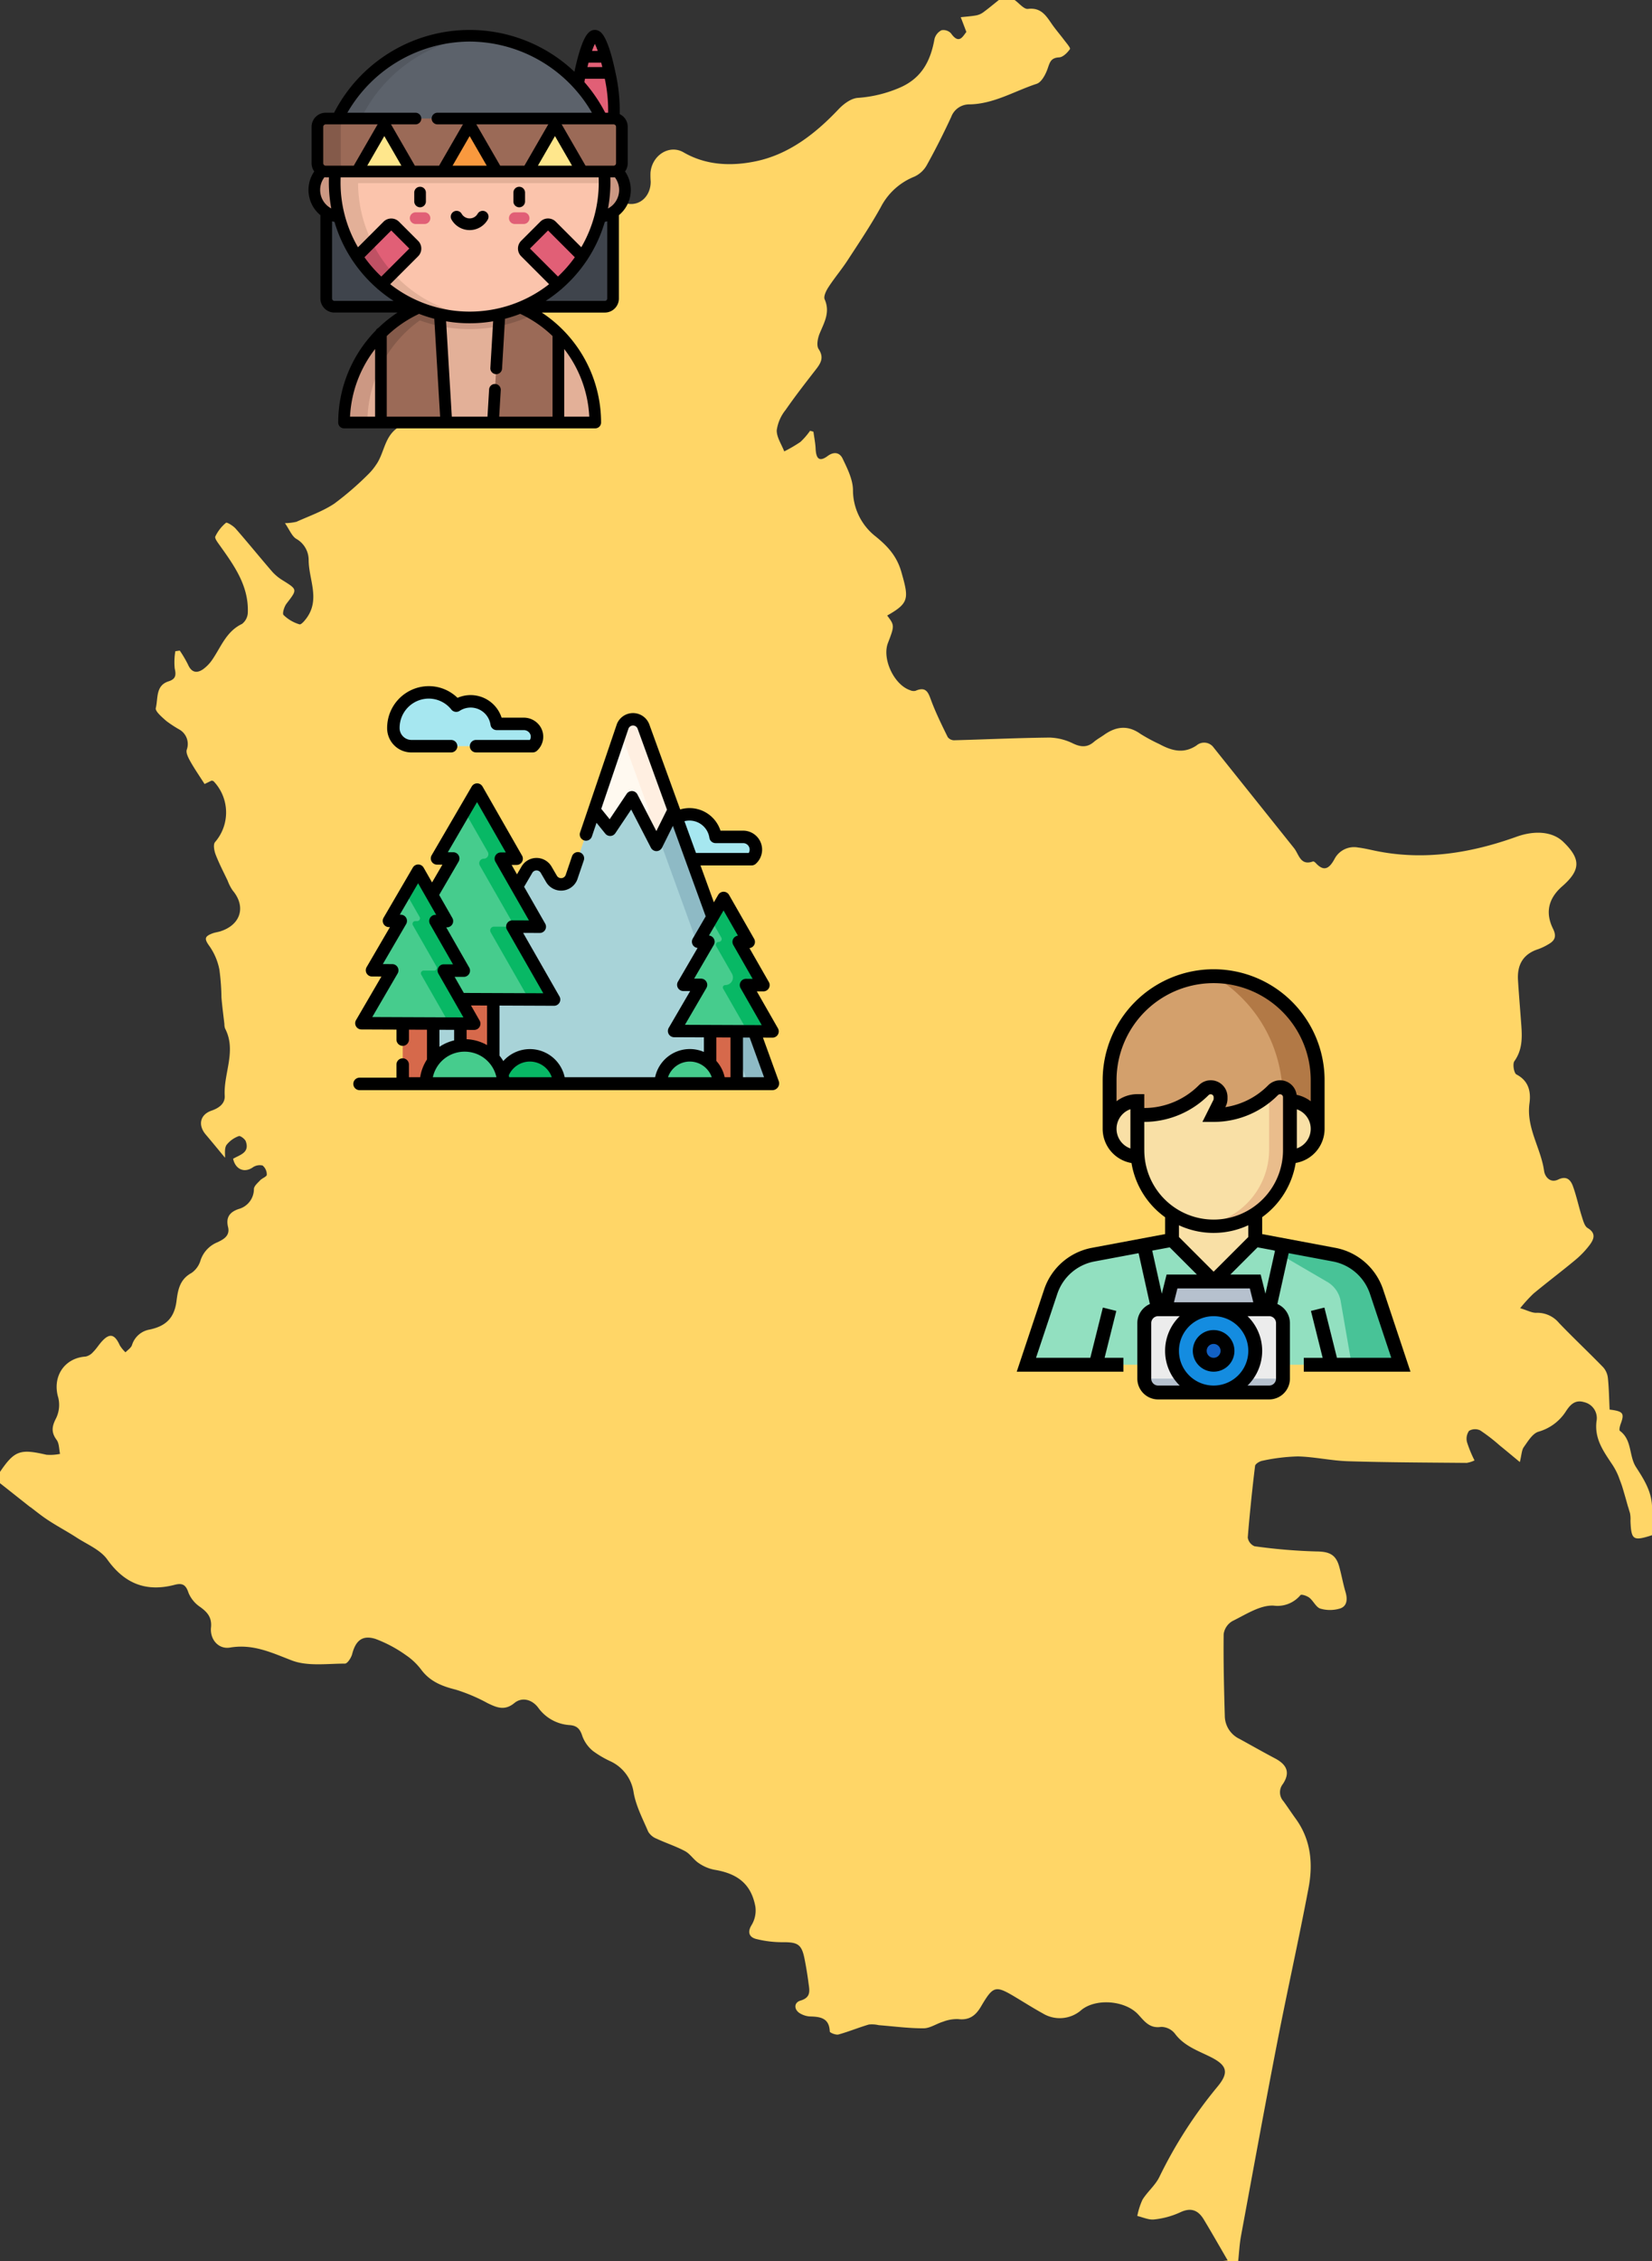 <svg xmlns="http://www.w3.org/2000/svg" width="368.526" height="504.157" viewBox="0 0 368.526 504.157">
  <rect x="0" y="0" width="368.526" height="504.157" fill="#333333" stroke="none"/>
  <g id="Grupo_949225" data-name="Grupo 949225" transform="translate(-616.182 -6901.951)">
    <path id="Trazado_658005" data-name="Trazado 658005" d="M431.759,392.769c-1.624-2.5-.837-6.065-3.606-8.089-.212-.153-.007-1.044.172-1.531.885-2.376.611-2.842-2.46-3.211-.111-2.275-.147-4.649-.381-7a4.339,4.339,0,0,0-1.031-2.413c-3.248-3.345-6.647-6.537-9.876-9.9a6.269,6.269,0,0,0-5.052-2.267c-.987.038-2.007-.55-3.613-1.032a33.893,33.893,0,0,1,2.971-3.255c3.035-2.518,6.194-4.892,9.229-7.415a20.136,20.136,0,0,0,3.3-3.425c.924-1.248,1.52-2.6-.449-3.778-.7-.42-1-1.656-1.3-2.579-.708-2.231-1.182-4.542-1.976-6.738-.518-1.416-1.42-2.4-3.306-1.487-1.75.842-2.945-.6-3.132-1.924-.716-5.111-4.017-9.614-3.262-15.088.341-2.514-.123-4.986-2.906-6.424-.554-.288-.9-2.345-.46-2.963,1.771-2.491,1.75-5.184,1.548-7.97-.241-3.348-.532-6.694-.74-10.044-.227-3.413,1.089-5.859,4.5-6.961a12.638,12.638,0,0,0,2.267-1.083c1.437-.812,1.9-1.727,1.042-3.472-1.8-3.645-.988-6.8,2.048-9.455,4.152-3.634,4.206-6.109.215-9.942-2.468-2.368-6.5-2.518-10.393-1.119-10.157,3.644-20.571,5.355-31.341,3.171-1.319-.267-2.626-.6-3.956-.755a4.9,4.9,0,0,0-5.313,2.542c-1.056,1.928-2.237,3.043-4.171.925-.165-.178-.481-.42-.633-.369-2.845,1.019-3.108-1.57-4.231-2.975q-8.963-11.215-17.934-22.427a2.6,2.6,0,0,0-3.819-.46c-2.9,1.933-5.565,1.166-8.274-.3a38.393,38.393,0,0,1-4.206-2.266c-2.821-2.02-5.468-1.695-8.142.2-.753.534-1.581.98-2.278,1.575-1.48,1.268-2.877,1.172-4.62.359a12.611,12.611,0,0,0-5.212-1.329c-7.12.07-14.242.413-21.362.6a1.791,1.791,0,0,1-1.408-.709c-1.279-2.6-2.569-5.218-3.6-7.926-.678-1.8-1.07-3.5-3.589-2.389a1.919,1.919,0,0,1-1.2-.138c-3.585-1.2-6.3-7-4.947-10.523,1.488-3.864,1.488-3.939-.169-6.127,4.944-2.794,4.85-3.8,3.165-9.708-1.023-3.585-3.082-5.757-5.69-7.887a13.125,13.125,0,0,1-5.105-10.465c-.054-2.347-1.264-4.753-2.321-6.954-.586-1.216-1.794-1.687-3.338-.547-1.786,1.318-2.558.694-2.673-1.638-.058-1.268-.319-2.526-.488-3.789l-.751-.206a15.832,15.832,0,0,1-2.141,2.479,31.8,31.8,0,0,1-3.621,2.117c-.607-1.581-1.715-3.172-1.672-4.734a9.347,9.347,0,0,1,1.991-4.53c2.149-3.1,4.476-6.081,6.79-9.064,1.1-1.421,1.782-2.645.556-4.5-.509-.776-.2-2.39.22-3.423,1.02-2.479,2.417-4.759,1.132-7.654-.295-.665.345-1.948.866-2.744,1.325-2.036,2.913-3.907,4.239-5.942,2.55-3.917,5.169-7.807,7.426-11.891a14.415,14.415,0,0,1,7.45-6.766,6.1,6.1,0,0,0,2.778-2.536c1.957-3.515,3.771-7.119,5.464-10.771a4.286,4.286,0,0,1,4.055-2.821c5.454-.078,10.048-2.961,15.016-4.585,1.1-.363,2.019-2.128,2.465-3.44.484-1.4.729-2.36,2.535-2.452.87-.043,1.854-1.038,2.429-1.851.173-.253-.8-1.361-1.307-2.034-.9-1.2-1.886-2.325-2.738-3.553-1.3-1.892-2.429-3.731-5.332-3.376-.894.107-1.969-1.279-2.964-1.979h-3.531c-1.174.936-2.329,1.909-3.546,2.794a3.9,3.9,0,0,1-1.587.649c-1.114.194-2.239.265-3.362.389.387,1,.768,2.006,1.256,3.285-.83,1.034-1.634,2.854-3.437.306a2.31,2.31,0,0,0-2.113-.684,3.026,3.026,0,0,0-1.559,1.943c-.89,4.966-2.892,8.843-7.961,10.952a28.467,28.467,0,0,1-9.165,2.188c-1.495.106-3.165,1.357-4.279,2.535-5.18,5.475-11.094,10.068-18.455,11.6-5.309,1.107-11,.981-16.118-1.989-3.138-1.819-7,.587-7.376,4.48a17.659,17.659,0,0,0,.04,2.01c.05,2.948-2.077,5.391-5,4.979a29.9,29.9,0,0,1-8.824-2.534c-3.592-1.748-5.159-1.619-7.969,1.015-3.358,3.146-6.683,6.656-10.69,8.715-6.494,3.344-7.955,9-8.742,15.214-.169,1.33.692,2.846,1.26,4.2.8,1.918,1.142,3.555-.719,5.2-1.892,1.666-2.015,3.947-1.279,6.274.357,1.118.873,2.2,1.115,3.337a4.582,4.582,0,0,1-5.845,5.471c-3.887-.992-6.794,1.039-9.771,3.066s-2.949,5.659-4.806,8.253a12.837,12.837,0,0,1-1.721,2.089,68.443,68.443,0,0,1-7.565,6.541c-2.578,1.72-5.6,2.775-8.462,4.062a11.889,11.889,0,0,1-2.569.306c1.02,1.484,1.516,2.845,2.49,3.478a5.425,5.425,0,0,1,2.8,4.747c0,4.176,2.447,8.408-.176,12.519-.476.745-1.447,1.941-1.866,1.819a8.546,8.546,0,0,1-3.559-2.082c-.323-.327.147-1.87.666-2.543,2.436-3.171,2.472-3.108-.862-5.194a10.257,10.257,0,0,1-2.318-1.905c-2.746-3.175-5.389-6.438-8.154-9.6-.56-.639-1.953-1.5-2.179-1.316a9.042,9.042,0,0,0-2.373,3.042c-.194.416.534,1.354.969,1.964,3.246,4.541,6.518,9.085,6.277,15.046a3.328,3.328,0,0,1-1.3,2.5c-3.419,1.621-4.614,4.956-6.5,7.777a8.7,8.7,0,0,1-2.174,2.317c-1.447,1-2.618.709-3.376-1.055a26.782,26.782,0,0,0-1.829-3.1c-.328.05-.656.094-.984.139a14.348,14.348,0,0,0-.141,3.86c.354,1.522.205,2.357-1.386,2.864-2.928.936-2.3,3.845-2.837,5.943-.182.72,1.363,2.011,2.294,2.849a26.467,26.467,0,0,0,2.939,1.933,3.715,3.715,0,0,1,1.658,4.559,1.635,1.635,0,0,0,.04.816c.005.023,0,.042,0,.064.013.05.043.1.059.15a5.4,5.4,0,0,0,.259.656c.032.068.059.131.094.2.134.264.275.523.406.756.924,1.629,1.994,3.177,3.134,4.963.324-.158.946-.46,1.571-.766.157.054.363.063.458.17a10.08,10.08,0,0,1,.3,13.552c-.448.538-.184,1.94.145,2.794.766,1.987,1.764,3.888,2.679,5.818a9.8,9.8,0,0,0,1.122,2.179c3.016,3.584,1.809,7.647-2.76,9.1-.559.176-1.153.237-1.7.438-1.971.729-1.865,1.3-.634,3a13.647,13.647,0,0,1,2.125,5.105,50.592,50.592,0,0,1,.457,6.21c.168,1.981.432,3.952.658,5.926a2.838,2.838,0,0,0,.153.989c2.61,5.007-.377,9.993-.082,15,.1,1.708-1.233,2.725-2.945,3.314-2.583.893-3.062,3.239-1.29,5.329,1.5,1.764,2.956,3.557,4.3,5.168.06-.741-.184-2.01.318-2.825a6.09,6.09,0,0,1,2.764-1.995c.307-.134,1.363.633,1.555,1.173.913,2.55-1.343,3-2.833,3.88.538,2.392,2.5,3.191,4.344,1.953a2.737,2.737,0,0,1,2.233-.449,2.611,2.611,0,0,1,.941,2.067c0,.409-1.024.747-1.473,1.223-.55.586-1.359,1.262-1.4,1.933a4.613,4.613,0,0,1-3.413,4.478c-2,.681-2.877,1.881-2.357,4.01.477,1.961-1,2.75-2.337,3.392a6.567,6.567,0,0,0-3.8,4.041,5.181,5.181,0,0,1-2.006,2.807c-2.578,1.41-3.024,3.644-3.35,6.234-.477,3.777-2.333,5.625-6.031,6.4a4.992,4.992,0,0,0-3.916,3.488c-.232.621-.945,1.059-1.436,1.579A7.475,7.475,0,0,1,93.51,365.6c-1.156-2.581-2.345-2.8-4.185-.648-.6.7-1.1,1.5-1.754,2.14a3.086,3.086,0,0,1-1.648,1.018c-4.791.306-7.51,4.5-6.144,9.119a6.836,6.836,0,0,1-.479,4.645c-.938,1.806-1.129,3.122.125,4.818.586.795.528,2.063.761,3.122a10.787,10.787,0,0,1-3.059.188c-5.845-1.353-7.1-.932-10.335,3.826v2.522c1.839,1.441,3.664,2.9,5.5,4.344.418.328.83.664,1.251.988h.047c.946.731,1.884,1.475,2.854,2.173,2.364,1.7,4.988,3.026,7.438,4.617,2.362,1.534,5.3,2.724,6.84,4.884,3.893,5.455,8.728,7.3,15.054,5.647,1.74-.453,2.5.026,3.075,1.811a7.077,7.077,0,0,0,2.629,3.156c1.626,1.182,2.606,2.355,2.382,4.558-.267,2.6,1.633,4.911,4.244,4.472,5.11-.861,9.213,1.107,13.758,2.861,3.538,1.363,7.891.713,11.882.716.554,0,1.4-1.308,1.611-2.138.766-2.984,2.274-4.3,5.222-3.361a29.293,29.293,0,0,1,6.782,3.625A14.2,14.2,0,0,1,160.81,438c1.961,2.586,4.608,3.622,7.647,4.381a38.51,38.51,0,0,1,7.1,3.008c2.031.979,3.8,1.775,5.977-.017,1.713-1.412,3.933-.787,5.286.983a9.357,9.357,0,0,0,7.013,3.929c1.739.113,2.389.93,2.892,2.522a7.7,7.7,0,0,0,2.342,3.251,22.2,22.2,0,0,0,3.895,2.294,9.1,9.1,0,0,1,5.171,6.906c.509,3.034,2.034,5.919,3.266,8.8a3.771,3.771,0,0,0,1.861,1.556c2.1.983,4.328,1.692,6.359,2.781,1.141.613,1.9,1.9,3,2.633a9.268,9.268,0,0,0,3.483,1.506c5.3.85,8.262,3.252,9.193,8.191a6.274,6.274,0,0,1-.823,4.125c-1.074,1.705-.426,2.747.963,3.118a23.9,23.9,0,0,0,6.174.728c3.149,0,4.015.521,4.644,3.632q.545,2.715.9,5.464c.216,1.626.639,3.207-1.778,3.92-1.613.475-1.469,2.2.1,2.972a4.84,4.84,0,0,0,1.914.566c2.321.06,4.393.278,4.509,3.365.011.264,1.362.818,1.936.661,2.286-.631,4.491-1.551,6.769-2.22a6.584,6.584,0,0,1,2.209.137c3.338.261,6.671.715,10.009.7,1.451,0,2.881-1.035,4.357-1.473a8.616,8.616,0,0,1,3.338-.58c2.468.311,3.909-.76,5.1-2.776,2.8-4.75,3.23-4.807,7.95-1.964,1.94,1.169,3.862,2.377,5.841,3.468a7.293,7.293,0,0,0,8.677-.808c3.294-2.6,9.686-2.059,12.57,1,1.4,1.491,2.54,3.235,5.163,2.821a3.956,3.956,0,0,1,3.061,1.487c2.023,2.744,5.045,3.77,7.879,5.173,3.8,1.884,4.3,3.5,1.548,6.77a99.876,99.876,0,0,0-12.9,20.069c-.909,1.839-2.645,3.25-3.744,5.022a15.428,15.428,0,0,0-1.16,3.64c1.26.286,2.562.92,3.764.774a18.533,18.533,0,0,0,5.785-1.577c2.443-1.174,4.041-.475,5.292,1.6,1.771,2.933,3.463,5.916,5.328,9.122-.586.058-1.031.139-1.477.139l3.813-.017c.219-2.032.3-3.79.614-5.507,2.654-14.347,5.27-28.7,8.055-43.022,2.252-11.594,4.85-23.126,7.041-34.73,1.009-5.367.517-10.67-2.856-15.33-.938-1.291-1.811-2.626-2.748-3.917a2.975,2.975,0,0,1-.126-3.869c1.645-2.5.941-4.269-1.767-5.7-2.656-1.4-5.27-2.89-7.907-4.336a5.745,5.745,0,0,1-3.291-5.026c-.173-6.116-.334-12.239-.255-18.356a4,4,0,0,1,1.951-2.894c2.975-1.452,6.19-3.612,9.2-3.447A6.652,6.652,0,0,0,356.9,421.3c.229-.243,1.465.173,1.994.593.9.717,1.487,2.136,2.453,2.425a7.649,7.649,0,0,0,4.444-.051c1.544-.542,1.621-2.1,1.157-3.659-.546-1.846-.879-3.756-1.39-5.615-.776-2.854-2.35-3.407-5.227-3.428a123.577,123.577,0,0,1-13.688-1.16,2.505,2.505,0,0,1-1.5-1.928c.18-2.347.4-4.692.638-7.037q.442-4.48.993-8.946c.054-.458,1.027-1.05,1.645-1.152a42.5,42.5,0,0,1,7.92-.964c3.762.1,7.491.968,11.249,1.079,8.795.265,17.6.287,26.4.365a6.3,6.3,0,0,0,1.739-.552,27.027,27.027,0,0,1-1.673-4.061,3.038,3.038,0,0,1,.452-2.532,2.642,2.642,0,0,1,2.49-.1,39.53,39.53,0,0,1,4.326,3.336c1.369,1.107,2.719,2.242,4.515,3.722.406-1.638.4-2.664.888-3.341.92-1.292,1.922-2.994,3.244-3.42a10.729,10.729,0,0,0,6.119-4.509c.952-1.483,2.071-2.709,4.1-2.081a3.638,3.638,0,0,1,2.752,4.246c-.479,3.94,1.519,6.652,3.592,9.771a14.608,14.608,0,0,1,1.232,2.329c.138.322.251.661.374.993.2.526.4,1.05.566,1.593.137.436.266.875.392,1.316.2.686.4,1.37.591,2.058.1.365.2.732.31,1.093h.016c.127.433.245.873.386,1.3a6.587,6.587,0,0,1,.115,1.754c.176,4.286.582,4.561,4.806,3.212v-6.554C435.176,398.088,433.476,395.421,431.759,392.769Z" transform="translate(549.389 6836.316)" fill="#ffd667"/>
    <g id="indio" transform="translate(685 6908.621)">
      <path id="Trazado_658006" data-name="Trazado 658006" d="M84.97,236.6H24.641a1.828,1.828,0,0,1-1.828-1.828V211.59H86.8v23.177A1.828,1.828,0,0,1,84.97,236.6Zm0,0" transform="translate(-18.854 -174.876)" fill="#3f444c"/>
      <path id="Trazado_658007" data-name="Trazado 658007" d="M347.764,7.5c-1.966,0-4.692,13.155-4.238,17.436s2.683,10.979,4.238,10.979,3.783-6.7,4.238-10.979S349.73,7.5,347.764,7.5Zm0,0" transform="translate(-283.878 -6.199)" fill="#e15f76"/>
      <path id="Trazado_658008" data-name="Trazado 658008" d="M350.035,177.224a5.967,5.967,0,1,1-5.967-5.967A5.968,5.968,0,0,1,350.035,177.224Zm0,0" transform="translate(-279.436 -141.542)" fill="#cc9883"/>
      <path id="Trazado_658009" data-name="Trazado 658009" d="M19.438,177.224a5.967,5.967,0,1,1-5.967-5.967A5.968,5.968,0,0,1,19.438,177.224Zm0,0" transform="translate(-6.202 -141.542)" fill="#cc9883"/>
      <path id="Trazado_658010" data-name="Trazado 658010" d="M45.711,371.039a28.019,28.019,0,1,1,56.039,0Zm0,0" transform="translate(-37.779 -283.5)" fill="#e3b098"/>
      <path id="Trazado_658011" data-name="Trazado 658011" d="M139.178,343.02a27.884,27.884,0,0,0-14.279,3.909,32.668,32.668,0,0,0,28.558,0A27.886,27.886,0,0,0,139.178,343.02Zm0,0" transform="translate(-103.227 -283.5)" fill="#cc9883"/>
      <path id="Trazado_658012" data-name="Trazado 658012" d="M238.826,347.852l-1.615,27.181H251.8V355.2A27.989,27.989,0,0,0,238.826,347.852Zm0,0" transform="translate(-196.051 -287.494)" fill="#9b6a57"/>
      <path id="Trazado_658013" data-name="Trazado 658013" d="M244.9,347.852l-.34,5.71a32.488,32.488,0,0,0,7.792-2.638A27.886,27.886,0,0,0,244.9,347.852Zm0,0" transform="translate(-202.127 -287.494)" fill="#845a4a"/>
      <path id="Trazado_658014" data-name="Trazado 658014" d="M76.334,343.141c-.857-.079-1.726-.121-2.6-.121a28.019,28.019,0,0,0-28.019,28.019h5.208A28.022,28.022,0,0,1,76.334,343.141Zm0,0" transform="translate(-37.779 -283.5)" fill="#cc9883"/>
      <path id="Trazado_658015" data-name="Trazado 658015" d="M93.121,355.2v19.832h14.584l-1.615-27.181A27.985,27.985,0,0,0,93.121,355.2Zm0,0" transform="translate(-76.963 -287.494)" fill="#9b6a57"/>
      <path id="Trazado_658016" data-name="Trazado 658016" d="M106.2,349.672l-.108-1.821A27.98,27.98,0,0,0,93.121,355.2v7.172A28.133,28.133,0,0,1,106.2,349.672Zm0,0" transform="translate(-76.963 -287.494)" fill="#845a4a"/>
      <path id="Trazado_658017" data-name="Trazado 658017" d="M132.366,347.852a27.855,27.855,0,0,0-7.452,3.072,32.462,32.462,0,0,0,7.791,2.638Zm0,0" transform="translate(-103.24 -287.494)" fill="#845a4a"/>
      <path id="Trazado_658018" data-name="Trazado 658018" d="M93.911,52.61a30.1,30.1,0,1,1-30.1-30.1A30.1,30.1,0,0,1,93.911,52.61Zm0,0" transform="translate(-27.858 -18.602)" fill="#fbc4ac"/>
      <path id="Trazado_658019" data-name="Trazado 658019" d="M33.707,115.755c0,.056,0,.111,0,.167h60.2c0-.056,0-.111,0-.167A29.959,29.959,0,0,0,88.759,98.91h-49.9A29.959,29.959,0,0,0,33.707,115.755Zm0,0" transform="translate(-27.858 -81.748)" fill="#e3b098"/>
      <path id="Trazado_658020" data-name="Trazado 658020" d="M38.916,52.61a30.1,30.1,0,0,1,27.5-29.989c-.859-.073-1.727-.113-2.6-.113a30.1,30.1,0,0,0,0,60.2c.877,0,1.745-.04,2.6-.114A30.1,30.1,0,0,1,38.916,52.61Zm0,0" transform="translate(-27.858 -18.602)" fill="#e3b098"/>
      <path id="Trazado_658021" data-name="Trazado 658021" d="M51.987,7.5A32.751,32.751,0,0,0,19.4,37.368S41.569,40.7,51.987,28.2C62.4,40.7,84.571,37.368,84.571,37.368A32.751,32.751,0,0,0,51.987,7.5Zm0,0" transform="translate(-16.036 -6.199)" fill="#5c626b"/>
      <path id="Trazado_658022" data-name="Trazado 658022" d="M24.611,37.369A32.761,32.761,0,0,1,54.591,7.6c-.859-.068-1.728-.1-2.6-.1A32.751,32.751,0,0,0,19.4,37.368a52.461,52.461,0,0,0,9.2.342C26.148,37.6,24.611,37.369,24.611,37.369Zm0,0" transform="translate(-16.036 -6.199)" fill="#535860"/>
      <path id="Trazado_658023" data-name="Trazado 658023" d="M77.547,125.717H13.318a1.846,1.846,0,0,1-1.846-1.846v-8.115a1.846,1.846,0,0,1,1.846-1.846H77.547a1.846,1.846,0,0,1,1.846,1.846v8.115A1.846,1.846,0,0,1,77.547,125.717Zm0,0" transform="translate(-9.482 -94.145)" fill="#9b6a57"/>
      <path id="Trazado_658024" data-name="Trazado 658024" d="M16.681,123.87v-8.115a1.846,1.846,0,0,1,1.846-1.846H13.318a1.846,1.846,0,0,0-1.846,1.846v8.115a1.846,1.846,0,0,0,1.846,1.846h5.209A1.847,1.847,0,0,1,16.681,123.87Zm0,0" transform="translate(-9.482 -94.145)" fill="#845a4a"/>
      <path id="Trazado_658025" data-name="Trazado 658025" d="M281.446,250.149l-4.269,4.27a1.133,1.133,0,0,0,0,1.6l7.247,7.247a30.283,30.283,0,0,0,5.489-6.255l-6.865-6.865A1.133,1.133,0,0,0,281.446,250.149Zm0,0" transform="translate(-228.808 -206.47)" fill="#e15f76"/>
      <path id="Trazado_658026" data-name="Trazado 658026" d="M62.219,257.014a30.284,30.284,0,0,0,5.489,6.255l7.247-7.247a1.133,1.133,0,0,0,0-1.6l-4.269-4.27a1.133,1.133,0,0,0-1.6,0Zm0,0" transform="translate(-51.423 -206.47)" fill="#e15f76"/>
      <path id="Trazado_658027" data-name="Trazado 658027" d="M68.112,125.056a.579.579,0,0,1,1,0l2.53,4.383,3.032,5.251H62.551l3.031-5.251Zm0,0" transform="translate(-51.697 -103.118)" fill="#ffe78c"/>
      <path id="Trazado_658028" data-name="Trazado 658028" d="M177.811,125.056a.579.579,0,0,1,1,0l2.53,4.383,3.032,5.251H172.25l3.031-5.251Zm0,0" transform="translate(-142.362 -103.118)" fill="#f9993e"/>
      <path id="Trazado_658029" data-name="Trazado 658029" d="M287.507,125.056a.579.579,0,0,1,1,0l2.53,4.383,3.031,5.251H281.945l3.032-5.251Zm0,0" transform="translate(-233.024 -103.118)" fill="#ffe78c"/>
      <path id="Trazado_658030" data-name="Trazado 658030" d="M65.534,272.191l-3.315,3.314a30.283,30.283,0,0,0,5.489,6.255l2.573-2.572A30.15,30.15,0,0,1,65.534,272.191Zm0,0" transform="translate(-51.423 -224.962)" fill="#bf5164"/>
      <path id="Trazado_658031" data-name="Trazado 658031" d="M261.011,237.013H259.04a1.3,1.3,0,0,1,0-2.6h1.971a1.3,1.3,0,0,1,0,2.6Zm0,0" transform="translate(-213.017 -193.736)" fill="#e15f76"/>
      <path id="Trazado_658032" data-name="Trazado 658032" d="M133.554,237.013h-1.972a1.3,1.3,0,1,1,0-2.6h1.971a1.3,1.3,0,0,1,0,2.6Zm0,0" transform="translate(-107.675 -193.736)" fill="#e15f76"/>
      <path id="Trazado_658033" data-name="Trazado 658033" d="M190.689,232.689a1.3,1.3,0,0,0-1.777.479,2.054,2.054,0,0,1-3.563,0,1.3,1.3,0,0,0-2.256,1.3,4.656,4.656,0,0,0,8.076,0A1.3,1.3,0,0,0,190.689,232.689Zm0,0" transform="translate(-151.181 -192.17)"/>
      <path id="Trazado_658034" data-name="Trazado 658034" d="M266.021,204.843v-1.971a1.3,1.3,0,1,0-2.6,0v1.971a1.3,1.3,0,0,0,2.6,0Zm0,0" transform="translate(-217.711 -166.595)"/>
      <path id="Trazado_658035" data-name="Trazado 658035" d="M137.262,201.566a1.3,1.3,0,0,0-1.3,1.3v1.972a1.3,1.3,0,0,0,2.6,0v-1.972A1.3,1.3,0,0,0,137.262,201.566Zm0,0" transform="translate(-112.37 -166.592)"/>
      <path id="Trazado_658036" data-name="Trazado 658036" d="M70.619,31.557a3.123,3.123,0,0,0,.593-1.832V21.611a3.147,3.147,0,0,0-1.785-2.833,39.008,39.008,0,0,0-1-9.523c-.519-2.5-1.6-6.932-2.994-8.485A2.06,2.06,0,0,0,63.886,0c-1.316,0-2.264,1.261-3.273,4.353-.128.392-.255.81-.38,1.248a.243.243,0,0,0-.007.024c-.319,1.124-.624,2.383-.894,3.693a.071.071,0,0,1,0,.012s0,0,0,.006a34.267,34.267,0,0,0-5.1-3.994A34,34,0,0,0,5.712,18.464H3.836A3.151,3.151,0,0,0,.689,21.611v8.115a3.128,3.128,0,0,0,.594,1.833,7.278,7.278,0,0,0,1.373,9.749V59.891a3.133,3.133,0,0,0,3.129,3.129h14.08a29.323,29.323,0,0,0-4.283,3.431,1.3,1.3,0,0,0-.59.589,29.371,29.371,0,0,0-8.363,20.5,1.3,1.3,0,0,0,1.3,1.3H63.97a1.3,1.3,0,0,0,1.3-1.3,29.376,29.376,0,0,0-8.546-20.685,1.275,1.275,0,0,0-.125-.125,29.29,29.29,0,0,0-4.565-3.708h14.08a3.133,3.133,0,0,0,3.129-3.129V41.309a7.283,7.283,0,0,0,1.374-9.752ZM14.857,86.237H9.264a26.749,26.749,0,0,1,5.592-15.083ZM57.045,71.154a26.751,26.751,0,0,1,5.592,15.083H57.045ZM68.609,21.611v8.115a.545.545,0,0,1-.544.545H61.8l-5.186-8.982a1.8,1.8,0,0,0-.152-.222h11.6A.545.545,0,0,1,68.609,21.611Zm-31.03-.323a1.925,1.925,0,0,0-.151-.221H53.508a1.847,1.847,0,0,0-.152.221L48.171,30.27H42.765Zm2.18,8.983H32.142l3.809-6.6Zm15.226-6.6,3.809,6.6H51.176Zm8.9-20.554a13.7,13.7,0,0,1,.642,1.572H63.248A13.76,13.76,0,0,1,63.885,3.119ZM62.471,7.294H65.3q.122.472.245.99H62.225Q62.348,7.771,62.471,7.294Zm-.8,3.593H66.1a33.741,33.741,0,0,1,.746,7.577h-.654a34.085,34.085,0,0,0-4.648-6.829Q61.607,11.254,61.676,10.887ZM35.951,2.6A31.643,31.643,0,0,1,63.23,18.464H28.774a1.3,1.3,0,0,0,0,2.6h5.7a1.842,1.842,0,0,0-.151.221L29.136,30.27H23.73l-5.186-8.983a1.926,1.926,0,0,0-.151-.221h5.471a1.3,1.3,0,1,0,0-2.6H8.671A31.642,31.642,0,0,1,35.951,2.6ZM20.725,30.27H13.107l3.809-6.6ZM3.292,21.611a.545.545,0,0,1,.545-.544h11.6a1.843,1.843,0,0,0-.151.221L10.1,30.27H3.836a.545.545,0,0,1-.544-.545ZM2.6,35.682a4.627,4.627,0,0,1,.952-2.824c.093.008.186.014.281.014h.732c-.014.378-.022.757-.022,1.135a31.442,31.442,0,0,0,.54,5.8A4.655,4.655,0,0,1,2.6,35.682ZM5.786,60.418a.527.527,0,0,1-.527-.527V42.669c.178.051.359.1.543.134a31.27,31.27,0,0,0,3.822,8.306,1.284,1.284,0,0,0,.189.286A31.644,31.644,0,0,0,15.3,57.642c.022.026.044.052.069.077a1.317,1.317,0,0,0,.232.183,31.569,31.569,0,0,0,3.381,2.516Zm6.7-9.726,5.974-5.974,4.032,4.032-6.245,6.245A29.072,29.072,0,0,1,12.488,50.692Zm4.972,35.545V68.259a26.638,26.638,0,0,1,7.212-4.944,31.021,31.021,0,0,0,3.392,1.093l1.3,21.83ZM54.442,68.259V86.237H42.54l.351-5.913a1.3,1.3,0,1,0-2.6-.155l-.361,6.068H31.968L30.7,64.97a31.459,31.459,0,0,0,10.493,0l-.619,10.409A1.3,1.3,0,0,0,41.8,76.755c.026,0,.053,0,.079,0a1.3,1.3,0,0,0,1.3-1.224l.661-11.126a31.068,31.068,0,0,0,3.392-1.093A26.641,26.641,0,0,1,54.442,68.259ZM35.951,62.808A28.659,28.659,0,0,1,18.229,56.7l6.224-6.224a2.435,2.435,0,0,0,0-3.443l-4.269-4.269a2.437,2.437,0,0,0-3.443,0l-5.7,5.7A28.63,28.63,0,0,1,7.15,34.008c0-.378.007-.756.022-1.135H64.729c.015.378.022.757.022,1.135a28.625,28.625,0,0,1-3.894,14.448l-5.7-5.7a2.438,2.438,0,0,0-3.443,0l-4.269,4.269a2.435,2.435,0,0,0,0,3.443L53.672,56.7A28.657,28.657,0,0,1,35.951,62.808ZM59.413,50.692a29.033,29.033,0,0,1-3.761,4.3L49.408,48.75l4.032-4.032Zm7.229,9.2a.527.527,0,0,1-.527.527H52.923A31.493,31.493,0,0,0,56.3,57.9a1.3,1.3,0,0,0,.233-.184c.024-.024.047-.05.069-.077A31.645,31.645,0,0,0,62.087,51.4a1.275,1.275,0,0,0,.19-.289A31.27,31.27,0,0,0,66.1,42.8c.184-.037.365-.082.544-.133Zm.171-20.079a31.444,31.444,0,0,0,.54-5.8c0-.378-.007-.756-.021-1.135h.732c.095,0,.189-.006.282-.014a4.671,4.671,0,0,1-1.533,6.953Zm0,0"/>
    </g>
    <g id="bosque" transform="translate(695 7041.701)">
      <g id="Grupo_949133" data-name="Grupo 949133" transform="translate(57.76 39.825)">
        <g id="Grupo_949132" data-name="Grupo 949132">
          <path id="Trazado_658037" data-name="Trazado 658037" d="M342.528,168.589a2.845,2.845,0,0,0-1.89-4.973h-6.15a5.869,5.869,0,0,0-9.029-4.068,7.869,7.869,0,0,0-12.846,9.042h29.915Z" transform="translate(-311.441 -156.587)" fill="#a6e7f0"/>
        </g>
      </g>
      <g id="Grupo_949135" data-name="Grupo 949135" transform="translate(10.773 20.632)">
        <g id="Grupo_949134" data-name="Grupo 949134" transform="translate(0 0)">
          <path id="Trazado_658038" data-name="Trazado 658038" d="M140.925,134.3l-28.9-79.625a2.486,2.486,0,0,0-4.607-.046L95.957,88.384a2.486,2.486,0,0,1-4.443.291l-1.181-2.033a2.486,2.486,0,0,0-4.354.1L58.088,134.3Z" transform="translate(-58.088 -53.097)" fill="#a8d3d8"/>
        </g>
      </g>
      <g id="Grupo_949137" data-name="Grupo 949137" transform="translate(59.635 20.632)">
        <g id="Grupo_949136" data-name="Grupo 949136" transform="translate(0 0)">
          <path id="Trazado_658039" data-name="Trazado 658039" d="M326.63,54.671a2.486,2.486,0,0,0-4.607-.046l-.471,1.386L349.964,134.3h5.564Z" transform="translate(-321.553 -53.097)" fill="#8ebac5"/>
        </g>
      </g>
      <g id="Grupo_949139" data-name="Grupo 949139" transform="translate(53.75 20.632)">
        <g id="Grupo_949138" data-name="Grupo 949138" transform="translate(0 0)">
          <path id="Trazado_658040" data-name="Trazado 658040" d="M307.559,73.342l-6.776-18.671a2.486,2.486,0,0,0-4.607-.046l-6.356,18.717,3.545,4.381,4.848-7.231L303.7,81.1Z" transform="translate(-289.821 -53.097)" fill="#fff9f0"/>
        </g>
      </g>
      <g id="Grupo_949141" data-name="Grupo 949141" transform="translate(59.635 20.632)">
        <g id="Grupo_949140" data-name="Grupo 949140" transform="translate(0 0)">
          <path id="Trazado_658041" data-name="Trazado 658041" d="M326.63,54.672a2.486,2.486,0,0,0-4.607-.046l-.471,1.386,6.29,17.33-1.133,2.274,2.833,5.482,3.864-7.756Z" transform="translate(-321.553 -53.097)" fill="#ffefe1"/>
        </g>
      </g>
      <g id="Grupo_949143" data-name="Grupo 949143" transform="translate(23.884 83.053)">
        <g id="Grupo_949142" data-name="Grupo 949142">
          <path id="Trazado_658042" data-name="Trazado 658042" d="M128.785,389.67h7.337v18.611h-7.337Z" transform="translate(-128.785 -389.67)" fill="#d6694b"/>
        </g>
      </g>
      <g id="Grupo_949145" data-name="Grupo 949145" transform="translate(10.245 36.314)">
        <g id="Grupo_949144" data-name="Grupo 949144">
          <path id="Trazado_658043" data-name="Trazado 658043" d="M81.205,169.471l-.728-1.272,6.111.025-6.979-12.2-1.7-2.973,3.519.014-4.408-7.706-4.408-7.706-4.47,7.67-4.47,7.67,3.605.015-1.725,2.96-7.077,12.144,6.2.025-.738,1.266-8.694,14.92,17.268.07,17.268.07Z" transform="translate(-55.243 -137.652)" fill="#46cc8d"/>
        </g>
      </g>
      <g id="Grupo_949147" data-name="Grupo 949147" transform="translate(30.531 66.867)">
        <g id="Grupo_949146" data-name="Grupo 949146">
          <path id="Trazado_658044" data-name="Trazado 658044" d="M170.3,303.661l-.715-1.25-4.111-.016a.846.846,0,0,0-.738,1.266l8.561,14.967,5.577.023Z" transform="translate(-164.622 -302.395)" fill="#08b865"/>
        </g>
      </g>
      <g id="Grupo_949149" data-name="Grupo 949149" transform="translate(24.808 36.314)">
        <g id="Grupo_949148" data-name="Grupo 949148">
          <path id="Trazado_658045" data-name="Trazado 658045" d="M135.418,145.358l3.534,6.178a1.016,1.016,0,0,1-.886,1.52,1.016,1.016,0,0,0-.886,1.52l.827,1.446,6.966,12.178,5.577.022-6.979-12.2-1.7-2.974,3.519.014-4.408-7.706-4.408-7.706-2.808,4.818Z" transform="translate(-133.766 -137.652)" fill="#08b865"/>
        </g>
      </g>
      <g id="Grupo_949151" data-name="Grupo 949151" transform="translate(8.935 14.631)">
        <g id="Grupo_949150" data-name="Grupo 949150">
          <path id="Trazado_658046" data-name="Trazado 658046" d="M79.266,32.743a2.837,2.837,0,0,0,.956-2.046A2.907,2.907,0,0,0,77.3,27.77h-6.07A5.869,5.869,0,0,0,62.2,23.7a7.868,7.868,0,0,0-14.017,5.042c0,.033,0,.067,0,.1a4.038,4.038,0,0,0,4.048,3.9H79.266Z" transform="translate(-48.178 -20.741)" fill="#a6e7f0"/>
        </g>
      </g>
      <g id="Grupo_949153" data-name="Grupo 949153" transform="translate(11.015 88.454)">
        <g id="Grupo_949152" data-name="Grupo 949152">
          <path id="Trazado_658047" data-name="Trazado 658047" d="M66.2,418.792v13.556H59.395V419.295" transform="translate(-59.395 -418.792)" fill="#d6694b"/>
        </g>
      </g>
      <g id="Grupo_949155" data-name="Grupo 949155" transform="translate(1.811 54.409)">
        <g id="Grupo_949154" data-name="Grupo 949154" transform="translate(0 0)">
          <path id="Trazado_658048" data-name="Trazado 658048" d="M28.676,258.4l-.53-.927,4.451.018L27.514,248.6l-1.239-2.166,2.564.01-3.21-5.613-3.211-5.613-3.256,5.587-3.256,5.587,2.626.011-1.256,2.156-5.155,8.846,4.514.018-.537.922L9.765,269.215l12.578.051,12.578.051Z" transform="translate(-9.765 -235.221)" fill="#46cc8d"/>
        </g>
      </g>
      <g id="Grupo_949157" data-name="Grupo 949157" transform="translate(11.656 54.409)">
        <g id="Grupo_949156" data-name="Grupo 949156">
          <path id="Trazado_658049" data-name="Trazado 658049" d="M63.3,240.835l2.681,4.686a.616.616,0,0,1-.537.922l-.429,0a.616.616,0,0,0-.537.922l.709,1.239,4.553,7.96a.616.616,0,0,1-.537.922l-2.317-.009a.616.616,0,0,0-.537.922l6.232,10.9,5.577.022L71.915,258.4l-.53-.927,4.452.018L70.753,248.6l-1.239-2.166,2.564.01-3.211-5.613-3.21-5.613-2.808,4.818Z" transform="translate(-62.849 -235.222)" fill="#08b865"/>
        </g>
      </g>
      <g id="Grupo_949159" data-name="Grupo 949159" transform="translate(79.597 90.182)">
        <g id="Grupo_949158" data-name="Grupo 949158">
          <path id="Trazado_658050" data-name="Trazado 658050" d="M429.187,428.112h5.937V439.94h-5.937Z" transform="translate(-429.187 -428.112)" fill="#d6694b"/>
        </g>
      </g>
      <g id="Grupo_949161" data-name="Grupo 949161" transform="translate(71.566 60.479)">
        <g id="Grupo_949160" data-name="Grupo 949160">
          <path id="Trazado_658051" data-name="Trazado 658051" d="M402.385,288.172l-.463-.809,3.884.016-4.435-7.754-1.081-1.89,2.237.009-2.8-4.9-2.8-4.9-2.841,4.874-2.84,4.874,2.291.009-1.1,1.881-4.5,7.718,3.939.016-.469.8-5.525,9.482,10.974.044,10.974.044Z" transform="translate(-385.885 -267.95)" fill="#46cc8d"/>
        </g>
      </g>
      <g id="Grupo_949163" data-name="Grupo 949163" transform="translate(79.797 60.478)">
        <g id="Grupo_949162" data-name="Grupo 949162">
          <path id="Trazado_658052" data-name="Trazado 658052" d="M430.313,272.846l2.246,3.926a.646.646,0,0,1-.563.966.646.646,0,0,0-.563.966l.526.919,2.969,5.191a1.7,1.7,0,0,1-1.486,2.551.538.538,0,0,0-.469.8l5.436,9.5,5.577.022-5.449-9.526-.462-.809,3.884.016-4.435-7.754-1.081-1.89,2.237.009-2.8-4.9-2.8-4.9-2.808,4.818Z" transform="translate(-430.268 -267.949)" fill="#08b865"/>
        </g>
      </g>
      <g id="Grupo_949165" data-name="Grupo 949165" transform="translate(32.851 95.559)">
        <g id="Grupo_949164" data-name="Grupo 949164">
          <path id="Trazado_658053" data-name="Trazado 658053" d="M190.217,463.555a6.544,6.544,0,0,0-13.086,0Z" transform="translate(-177.131 -457.104)" fill="#08b865"/>
        </g>
      </g>
      <g id="Grupo_949167" data-name="Grupo 949167" transform="translate(68.537 95.559)">
        <g id="Grupo_949166" data-name="Grupo 949166">
          <path id="Trazado_658054" data-name="Trazado 658054" d="M382.64,463.555a6.544,6.544,0,0,0-13.086,0Z" transform="translate(-369.554 -457.104)" fill="#46cc8d"/>
        </g>
      </g>
      <g id="Grupo_949169" data-name="Grupo 949169" transform="translate(16.18 93.353)">
        <g id="Grupo_949168" data-name="Grupo 949168">
          <path id="Trazado_658055" data-name="Trazado 658055" d="M104.548,453.742a8.654,8.654,0,0,0-17.307,0Z" transform="translate(-87.241 -445.211)" fill="#46cc8d"/>
        </g>
      </g>
      <g id="Grupo_949170" data-name="Grupo 949170" transform="translate(0 13.24)">
        <path id="Trazado_658056" data-name="Trazado 658056" d="M94.917,127.713l-3.538-9.748,2.129.009h.006a1.391,1.391,0,0,0,1.207-2.082l-4.715-8.243,1.475.006h.006a1.391,1.391,0,0,0,1.207-2.082l-4.326-7.562a1.391,1.391,0,0,0,1.046-2.072l-5.6-9.794a1.39,1.39,0,0,0-1.2-.7H82.6a1.391,1.391,0,0,0-1.2.691L80.432,87.8l-2.986-8.226h11.4a1.391,1.391,0,0,0,.925-.352,4.235,4.235,0,0,0-2.815-7.4h-5.05a7.262,7.262,0,0,0-8.99-4.726l-6.9-19c0-.012-.009-.024-.013-.035a3.876,3.876,0,0,0-7.184-.072q-.018.044-.034.088L50.579,72.245a1.391,1.391,0,0,0,2.634.894l1.042-3.069,1.958,2.42a1.391,1.391,0,0,0,2.237-.1l3.537-5.276,4.4,8.516a1.391,1.391,0,0,0,1.236.752h.01a1.391,1.391,0,0,0,1.235-.771l2.418-4.854L78.609,90.93l-2.886,4.953A1.391,1.391,0,0,0,76.8,97.97l-4.384,7.522a1.391,1.391,0,0,0,1.2,2.091l1.529.006-4.781,8.2a1.391,1.391,0,0,0,1.2,2.091l6.645.027v3.261A7.918,7.918,0,0,0,67.321,126.8H47.151a7.933,7.933,0,0,0-13.693-3.6,9.962,9.962,0,0,0-.846-1.206V110.821l12.163.049h.006a1.391,1.391,0,0,0,1.207-2.082l-8.105-14.17,3.7.015h.006A1.391,1.391,0,0,0,42.8,92.551l-4.7-8.21,1.761-3c.012-.02.023-.041.034-.062a1.095,1.095,0,0,1,1.918-.045L43,83.265a3.877,3.877,0,0,0,6.93-.455q.018-.044.033-.088l1.462-4.306a1.391,1.391,0,0,0-2.634-.894l-1.444,4.253a1.095,1.095,0,0,1-1.941.093L44.22,79.835a3.877,3.877,0,0,0-6.773.124l-.937,1.6-1.195-2.089,1.11,0h.006a1.391,1.391,0,0,0,1.207-2.082L28.823,61.979a1.391,1.391,0,0,0-1.2-.7h-.006a1.391,1.391,0,0,0-1.2.691L17.475,77.31a1.391,1.391,0,0,0,1.2,2.091l1.2,0-2.31,3.965-1.885-3.3a1.391,1.391,0,0,0-1.2-.7h-.006a1.391,1.391,0,0,0-1.2.691L6.751,91.239a1.391,1.391,0,0,0,1.2,2.091h.217l-5.2,8.92a1.391,1.391,0,0,0,1.2,2.091l2.1.009L.609,114.059a1.391,1.391,0,0,0,1.2,2.091l7.819.032v2.23a1.391,1.391,0,1,0,2.782,0v-2.219l4.023.016v6.631a10.014,10.014,0,0,0-1.518,3.956H12.406v-2.821a1.391,1.391,0,1,0-2.782,0V126.9H1.391a1.391,1.391,0,1,0,0,2.782H93.564a1.509,1.509,0,0,0,1.353-1.973ZM75,69.571a4.5,4.5,0,0,1,4.433,3.837A1.391,1.391,0,0,0,80.807,74.6h6.15a1.458,1.458,0,0,1,1.456,1.456,1.432,1.432,0,0,1-.2.735H76.471l-.033,0-2.569-7.079A4.472,4.472,0,0,1,75,69.571Zm-7.4,2.345-4.223-8.172a1.391,1.391,0,0,0-2.391-.136l-3.8,5.665-1.877-2.319L61.4,49.017a1.095,1.095,0,0,1,2.008.041l6.565,18.089ZM91.626,126.8h-4.7v-8.849l1.491.006ZM78.762,106.908a1.391,1.391,0,0,0-1.2-2.091l-1.529-.006,4.381-7.517a1.391,1.391,0,0,0-1.081-2.086l3.258-5.591,3.216,5.622a1.391,1.391,0,0,0-1.046,2.072l4.32,7.552-1.475-.006H87.6a1.391,1.391,0,0,0-1.207,2.082l.462.809h0l4.253,7.435-17.13-.069Zm5.381,11.028v8.86H82.837a7.888,7.888,0,0,0-1.85-3.619v-5.254Zm-9.062,5.371a5.184,5.184,0,0,1,4.877,3.49H70.2A5.137,5.137,0,0,1,75.08,123.306Zm-35.687,0a5.182,5.182,0,0,1,4.877,3.49H34.755c-.022-.141-.046-.282-.074-.421A5.154,5.154,0,0,1,39.394,123.306Zm-9.563-3.67a10.039,10.039,0,0,0-4.555-1.308v-2.084l1.686.007h.006a1.391,1.391,0,0,0,1.207-2.082l-1.93-3.375,3.586.014v8.827ZM23.484,78.725a1.391,1.391,0,0,0-1.2-2.091l-1.2,0L27.6,65.452l6.423,11.229-1.11,0h-.006A1.391,1.391,0,0,0,31.7,78.758l7.483,13.083-3.7-.015H35.48a1.391,1.391,0,0,0-1.207,2.082l8.105,14.17-17.729-.071-2.054-3.59,2.042.008h.006a1.391,1.391,0,0,0,1.207-2.082l-5.126-8.962h.16A1.391,1.391,0,0,0,22.092,91.3l-2.941-5.141ZM9.883,103.67a1.391,1.391,0,0,0-1.2-2.091l-2.1-.009,5.2-8.92a1.391,1.391,0,0,0-1.2-2.091h-.217l4.085-7.011,4.029,7.043h-.16a1.391,1.391,0,0,0-1.207,2.082l5.126,8.962-2.042-.008a1.369,1.369,0,0,0-1.207.691,1.391,1.391,0,0,0-.006,1.391l5.579,9.753-20.338-.082Zm12.61,12.564v2.356a9.994,9.994,0,0,0-3.282,1.434v-3.8Zm2.34,4.867a7.228,7.228,0,0,1,7.093,5.7H17.74A7.229,7.229,0,0,1,24.833,121.1Z" transform="translate(0 -39.597)"/>
        <path id="Trazado_658057" data-name="Trazado 658057" d="M46.12,28.024h8.829a1.391,1.391,0,1,0,0-2.782H46.12a2.662,2.662,0,0,1-2.658-2.55l0-.082a6.515,6.515,0,0,1,6.211-6.583A6.431,6.431,0,0,1,55,18.46a1.391,1.391,0,0,0,1.85.294,4.478,4.478,0,0,1,6.888,3.1,1.391,1.391,0,0,0,1.377,1.193h6.07a1.58,1.58,0,0,1,1.126.479,1.4,1.4,0,0,1,.41,1.019,1.432,1.432,0,0,1-.2.693H60.513a1.391,1.391,0,1,0,0,2.782H73.156a1.391,1.391,0,0,0,.925-.352A4.252,4.252,0,0,0,75.5,24.626a4.161,4.161,0,0,0-1.2-3.036,4.378,4.378,0,0,0-3.12-1.321h-4.97a7.263,7.263,0,0,0-9.831-4.417,9.177,9.177,0,0,0-6.825-2.6A9.314,9.314,0,0,0,40.68,22.66l0,.114A5.4,5.4,0,0,0,46.12,28.024Z" transform="translate(-33.134 -13.24)"/>
      </g>
    </g>
    <g id="Grupo_949175" data-name="Grupo 949175" transform="translate(0 199)">
      <g id="fotografo" transform="translate(822.096 6919.07)">
        <path id="Trazado_658058" data-name="Trazado 658058" d="M151.206,8h0A23.207,23.207,0,0,0,128,31.206V42.036h46.412V31.206A23.207,23.207,0,0,0,151.206,8Z" transform="translate(-86.385 -6.453)" fill="#d3a06c"/>
        <path id="Trazado_658059" data-name="Trazado 658059" d="M263.471,35.847v6.188h7.735V31.206A23.207,23.207,0,0,0,248,8S263.471,15.735,263.471,35.847Z" transform="translate(-183.179 -6.453)" fill="#b27946"/>
        <path id="Trazado_658060" data-name="Trazado 658060" d="M52.112,339.847H32l5.432-16.3a12.378,12.378,0,0,1,9.46-8.251L62.941,312H84.6l16.048,3.3a12.375,12.375,0,0,1,9.46,8.251l5.433,16.3H52.112Z" transform="translate(-8.95 -251.664)" fill="#92e0c0"/>
        <path id="Trazado_658061" data-name="Trazado 658061" d="M317.518,339.847h10.97l-5.432-16.3a12.377,12.377,0,0,0-9.46-8.251l-15.61-3.209L296,312l16.079,9.378a6.194,6.194,0,0,1,2.98,4.287Z" transform="translate(-221.897 -251.664)" fill="#48c397"/>
        <path id="Trazado_658062" data-name="Trazado 658062" d="M195.847,410.565H171.094A3.093,3.093,0,0,1,168,407.471V395.094A3.093,3.093,0,0,1,171.094,392h24.753a3.093,3.093,0,0,1,3.094,3.094v12.377A3.093,3.093,0,0,1,195.847,410.565Z" transform="translate(-118.65 -316.194)" fill="#ececec"/>
        <path id="Trazado_658063" data-name="Trazado 658063" d="M192,366.188,193.547,360h18.565l1.547,6.188Z" transform="translate(-138.009 -290.382)" fill="#b6c1ce"/>
        <g id="Grupo_949171" data-name="Grupo 949171" transform="translate(41.615 29.394)">
          <path id="Trazado_658064" data-name="Trazado 658064" d="M218.565,280v6.188l-9.282,9.282L200,286.188V280Z" transform="translate(-186.076 -255.247)" fill="#f9e0a6"/>
          <path id="Trazado_658065" data-name="Trazado 658065" d="M336,152v12.377A6.188,6.188,0,0,0,336,152Z" transform="translate(-295.776 -152)" fill="#f9e0a6"/>
          <path id="Trazado_658066" data-name="Trazado 658066" d="M134.188,162.829V152a6.188,6.188,0,0,0,0,12.377h.077C134.221,163.866,134.188,163.352,134.188,162.829Z" transform="translate(-128 -152)" fill="#f9e0a6"/>
        </g>
        <rect id="Rectángulo_336427" data-name="Rectángulo 336427" width="30.941" height="3.094" transform="translate(49.35 91.277)" fill="#b6c1ce"/>
        <circle id="Elipse_7649" data-name="Elipse 7649" cx="9.282" cy="9.282" r="9.282" transform="translate(55.538 75.806)" fill="#148ce0"/>
        <circle id="Elipse_7650" data-name="Elipse 7650" cx="3.094" cy="3.094" r="3.094" transform="translate(61.727 81.995)" fill="#1261c5"/>
        <path id="Trazado_658067" data-name="Trazado 658067" d="M191.848,136a2.189,2.189,0,0,0-1.547.64l-.077.077a18.678,18.678,0,0,1-13.206,5.47l1.317-2.632a2.2,2.2,0,0,0,.231-.979v-.39a2.188,2.188,0,0,0-3.735-1.547,18.941,18.941,0,0,1-13.393,5.548H160v7.735a17.018,17.018,0,1,0,34.036,0V138.188A2.187,2.187,0,0,0,191.848,136Z" transform="translate(-112.197 -109.7)" fill="#f9e0a6"/>
        <path id="Trazado_658068" data-name="Trazado 658068" d="M253.151,136a2.189,2.189,0,0,0-1.547.64l-.077.077c-.266.266-.551.5-.829.75v12.455A17.007,17.007,0,0,1,236,166.765a16.9,16.9,0,0,0,19.338-16.841V138.188A2.187,2.187,0,0,0,253.151,136Z" transform="translate(-173.5 -109.7)" fill="#eabd8c"/>
        <path id="Trazado_658069" data-name="Trazado 658069" d="M84.933,89.73h23.8L102.626,71.4a13.929,13.929,0,0,0-10.644-9.281L75.65,59.052V55.272a18.559,18.559,0,0,0,7.475-12.084,7.731,7.731,0,0,0,6.448-7.605V24.753a24.753,24.753,0,1,0-49.506,0V35.583A7.749,7.749,0,0,0,46.5,43.208a18.593,18.593,0,0,0,7.5,12.087v3.758L37.657,62.116A13.932,13.932,0,0,0,27.013,71.4L20.9,89.73h23.8V86.636H40.5l2.613-10.455-3-.749-2.8,11.2H25.2L29.95,72.375a10.839,10.839,0,0,1,8.278-7.22l9.855-1.847L50.6,74.645A4.644,4.644,0,0,0,47.8,78.9V91.277a4.647,4.647,0,0,0,4.641,4.641H77.2a4.647,4.647,0,0,0,4.641-4.641V78.9a4.645,4.645,0,0,0-2.8-4.256l2.52-11.337,9.855,1.847a10.841,10.841,0,0,1,8.278,7.22l4.753,14.261H92.329l-2.8-11.2-3,.749,2.613,10.455H84.933ZM83.386,39.939V31.228a4.613,4.613,0,0,1,0,8.712Zm-37.13.02a4.642,4.642,0,0,1,0-8.753ZM43.162,29.435V24.753a21.659,21.659,0,1,1,43.318,0v4.681A7.664,7.664,0,0,0,83.336,28a3.728,3.728,0,0,0-3.685-3.246,3.83,3.83,0,0,0-2.718,1.173,16.992,16.992,0,0,1-9.51,4.821l.1-.2a3.772,3.772,0,0,0,.393-1.671v-.39a3.735,3.735,0,0,0-6.375-2.641A17.288,17.288,0,0,1,49.35,30.941V27.847H47.8A7.655,7.655,0,0,0,43.162,29.435ZM49.35,40.224V34.036a20.356,20.356,0,0,0,14.375-6,.664.664,0,0,1,1.1.452v.39a.645.645,0,0,1-.068.288l-2.435,4.87h2.5a20.147,20.147,0,0,0,14.375-6,.664.664,0,0,1,1.1.452V40.224a15.471,15.471,0,1,1-30.941,0ZM64.821,58.789a18.435,18.435,0,0,0,7.735-1.71V59.7l-7.735,7.735L57.085,59.7V57.087A18.435,18.435,0,0,0,64.821,58.789Zm7.735,26.3a7.735,7.735,0,1,1-7.735-7.735A7.744,7.744,0,0,1,72.556,85.089Zm.339-13.924.774,3.094h-17.7l.774-3.094ZM55.022,62.007l6.065,6.065H54.33L53.261,72.35l-2.137-9.614ZM52.444,92.824A1.549,1.549,0,0,1,50.9,91.277V78.9a1.549,1.549,0,0,1,1.547-1.547h4.813a10.794,10.794,0,0,0,0,15.471Zm26.3-1.547A1.549,1.549,0,0,1,77.2,92.824H72.384a10.794,10.794,0,0,0,0-15.471H77.2A1.549,1.549,0,0,1,78.744,78.9ZM76.38,72.35l-1.069-4.279H68.555l6.065-6.065,3.9.73Z"/>
        <path id="Trazado_658070" data-name="Trazado 658070" d="M228.641,425.282A4.641,4.641,0,1,0,224,420.641,4.647,4.647,0,0,0,228.641,425.282Zm0-6.188a1.547,1.547,0,1,1-1.547,1.547A1.549,1.549,0,0,1,228.641,419.094Z" transform="translate(-163.821 -335.552)"/>
      </g>
    </g>
  </g>
</svg>
